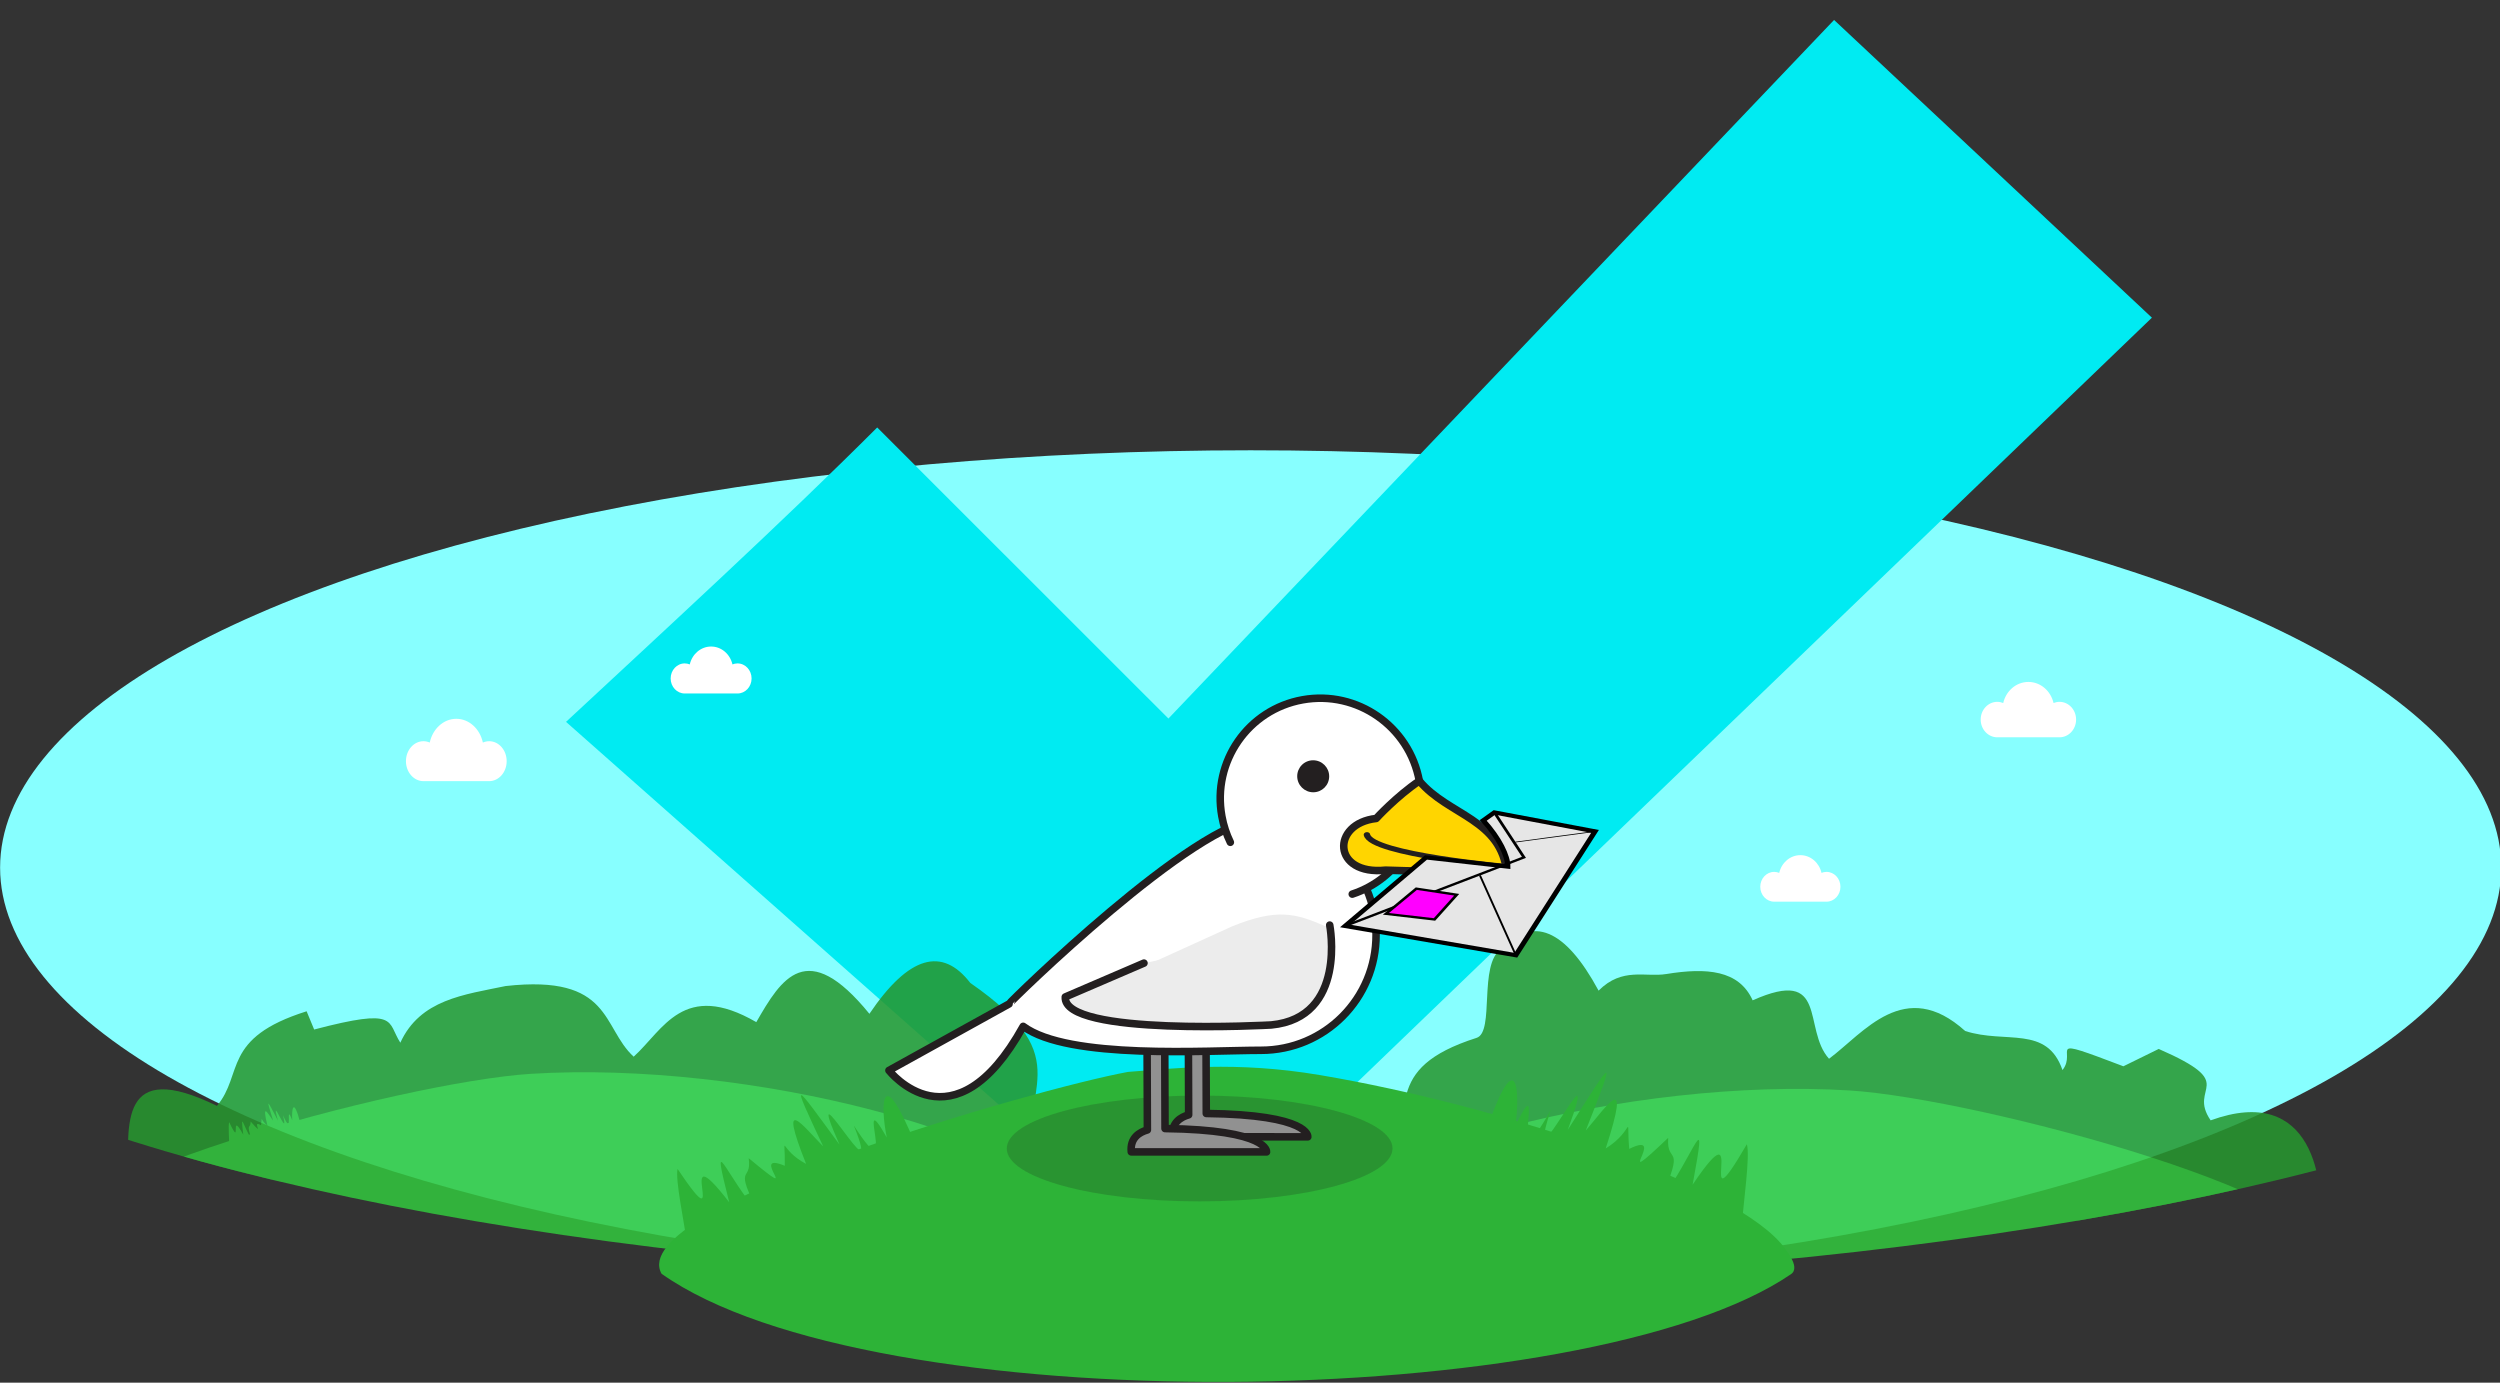 <?xml version="1.0" encoding="UTF-8" standalone="no"?>
<!-- Created with Inkscape (http://www.inkscape.org/) -->

<svg
   width="168.71mm"
   height="93.307mm"
   version="1.1"
   viewBox="0 0 168.71 93.307"
   id="svg30"
   sodipodi:docname="registration-confirmed.svg"
   inkscape:version="1.4.2 (2aeb623e1d, 2025-05-12)"
   xmlns:inkscape="http://www.inkscape.org/namespaces/inkscape"
   xmlns:sodipodi="http://sodipodi.sourceforge.net/DTD/sodipodi-0.dtd"
   xmlns="http://www.w3.org/2000/svg"
   xmlns:svg="http://www.w3.org/2000/svg">
  <rect x="0" y="0" width="168.71" height="93.307" fill="#333333" stroke="none"/>
  <sodipodi:namedview
     id="namedview30"
     pagecolor="#ffffff"
     bordercolor="#000000"
     borderopacity="0.25"
     inkscape:showpageshadow="2"
     inkscape:pageopacity="0.0"
     inkscape:pagecheckerboard="0"
     inkscape:deskcolor="#d1d1d1"
     inkscape:document-units="mm"
     inkscape:zoom="1.191994"
     inkscape:cx="176.59486"
     inkscape:cy="220.21924"
     inkscape:window-width="2256"
     inkscape:window-height="1425"
     inkscape:window-x="0"
     inkscape:window-y="40"
     inkscape:window-maximized="1"
     inkscape:current-layer="g13" />
  <defs
     id="defs1">
    <clipPath
       id="clipPath14">
      <ellipse
         transform="matrix(1 .028 -.014 1 0 0)"
         cx="106.13"
         cy="91.443"
         rx="117.86"
         ry="38.66"
         fill="#0ff"
         stroke-width=".322"
         id="ellipse1" />
    </clipPath>
  </defs>
  <g
     transform="matrix(.936 0 0 1 -12.419 -11.772)"
     style="mix-blend-mode:difference"
     id="g13">
    <ellipse
       cx="103.44"
       cy="70.321"
       rx="90.165"
       ry="28.162"
       fill="#4cffff"
       fill-opacity=".585"
       stroke-width=".24"
       id="ellipse2"
       style="fill:#87ffff;fill-opacity:1" />
    <path
       d="m76.513 40.619 20.996 19.643 47.992-47.144 22.916 20.092-70.548 63.532-43.792-36.256c6.958-6.054 15.718-13.582 22.436-19.868z"
       fill="#00fcfc"
       stroke-width=".274"
       id="path2"
       style="fill:#00ebf2;fill-opacity:1" />
    <g
       transform="matrix(.929 -.021 .013 .728 6.796 3.709)"
       clip-path="url(#clipPath14)"
       opacity=".861"
       id="g8">
      <path
         d="m80.205 119.5c0.783-2.441 0.814-1.175 0.656-0.19 0.78-1.756-0.323 1.803 0.762-0.354-0.751 2.427 1.272-2.153 0.332 0.564 1.046-1.826 1.165-2.081 0.377 0.052 0.445-0.571 1.068-1.639 0.396 0.517 0.642-0.431 0.478-0.979 0.494 0.055 0.883-0.466-0.516 1.208 0.834-0.225-0.08 0.76 0.385 0.107-0.258 1.684 0.82-1.218 1.152-2.635 0.71-0.383 1.361-2.249-0.091 1.458 1.195-0.986 0.055 0.325-0.147 1.538-0.222 2.224"
         fill="#32c63d"
         stroke-opacity="0"
         id="path3" />
      <path
         d="m15.274 121.06c-0.055-5.422-0.584-11.475 6.931-6.832 2.126-2.885 0.428-6.27 7.079-8.564l0.561 1.707c6.613-1.872 5.638-0.581 6.669 1.415 1.596-3.97 5.014-4.304 8.244-5.015 8.277-0.863 7.39 4.034 9.84 6.833 2.333-2.424 3.966-6.993 9.558-2.928 1.993-3.972 4.021-7.799 8.785-0.517 3.146-5.34 5.748-6.053 7.865-2.639 8.658 7.516 3.331 9.859 4.832 17.228z"
         fill="#26972e"
         stroke-width=".322"
         id="path4" />
      <path
         d="m9.068 127.45c-2.636-6.32 27.569-15.03 37.542-15.489 16.721-0.762 39.3 6.662 44.083 15.534 0.3 0.556 0.169 0.313 0.385 0.783 0.286 0.622 0.38 1.277-0.005 1.581-14.96 12.445-66.933 11.824-82.006-2.41z"
         fill="#32c63d"
         id="path5" />
      <path
         d="m28.658 116.04c-0.509-2.559-0.678-1.312-0.629-0.308-0.581-1.88 0.124 1.843-0.716-0.49 0.48 2.539-1.025-2.363-0.391 0.497-0.838-1.998-0.927-2.273-0.379-0.017-0.379-0.646-0.879-1.817-0.448 0.439-0.589-0.543-0.367-1.056-0.495-0.036-0.824-0.622 0.38 1.29-0.802-0.375-0.004 0.767-0.393 0.035 0.073 1.714-0.679-1.355-0.854-2.819-0.661-0.508-1.103-2.475-0.069 1.46-1.076-1.194-0.09 0.312-0.022 1.549-0.022 2.242"
         fill="#32c63d"
         stroke-opacity="0"
         id="path6" />
      <path
         d="m185.13 131.15c0.637-5.357-0.34-14.314-8.278-11.119-1.794-3.252 2.402-3.222-3.936-6.733l-2.763 1.528c-6.345-3.085-3.494-1.569-4.729 0.215-1.153-4.227-4.376-2.532-7.497-3.837-4.628-5.196-7.874-0.048-10.6 2.267-2.049-2.835 0.123-8.568-5.849-5.585-1.02-2.839-3.526-3.15-6.672-2.63-1.623 0.268-3.396-0.764-5.267 1.387-2.54-5.873-5.039-7.063-7.502-4.078-1.804 1.357-0.593 7.678-2.022 8.179-7.512 2.631-5.001 6.763-6.527 12.179z"
         fill="#26972e"
         stroke-width=".322"
         id="path7" />
      <path
         d="m185.95 134.06c2.81-6.166-27.129-16.584-37.082-17.608-16.687-1.711-39.454 4.425-44.481 13.02-0.315 0.538-0.177 0.303-0.407 0.761-0.303 0.605-0.415 1.255-0.039 1.581 14.602 13.284 66.552 15.615 82.008 2.247z"
         fill="#32c63d"
         id="path8" />
    </g>
    <g
       transform="matrix(.091 0 0 .091 -30.683 344.62)"
       fill="#fff"
       id="g12">
      <path
         d="m870.53-3108c-1.757 5e-4 -3.43 0.366-4.977 0.998-2.315-10.109-10.856-17.617-21.046-17.617-10.193-1e-4 -18.735 7.508-21.047 17.616-1.546-0.633-3.223-0.998-4.978-0.998-7.665 0-13.878 6.633-13.878 14.81 0 8.179 6.213 14.81 13.878 14.809 2.405 1e-4 14.43 1e-4 26.026 1e-4 11.594 1e-4 23.617 1e-4 26.023-1e-4 7.665 1e-4 13.878-6.63 13.878-14.81-7e-5 -8.176-6.214-14.81-13.878-14.81z"
         stroke-width=".24"
         id="path9" />
      <path
         d="m1930.1-3011.1c-1.399 0-2.731 0.272-3.962 0.745-1.843-7.543-8.642-13.146-16.754-13.146-8.115 2e-4 -14.915 5.603-16.755 13.146-1.231-0.472-2.566-0.745-3.963-0.745-6.102-1e-4 -11.048 4.95-11.048 11.052-1e-4 6.103 4.946 11.051 11.048 11.051 1.915 2e-4 11.487 0 20.718 1e-4 9.229-1e-4 18.801-1e-4 20.716-1e-4 6.101 0 11.048-4.947 11.048-11.051 0-6.101-4.947-11.051-11.048-11.052z"
         stroke-width=".185"
         id="path10" />
      <path
         d="m2114.7-3137.2c-1.665-6e-4 -3.249 0.324-4.715 0.886-2.192-8.975-10.282-15.642-19.934-15.642-9.655 1e-4 -17.746 6.667-19.936 15.642-1.464-0.562-3.053-0.886-4.715-0.886-7.261 2e-4 -13.146 5.89-13.146 13.15-2e-4 7.262 5.885 13.149 13.146 13.149 2.278 0 13.668-4e-4 24.652 0h24.649c7.26 0 13.146-5.887 13.146-13.149 0-7.26-5.886-13.149-13.145-13.15z"
         stroke-width=".22"
         id="path11" />
      <path
         d="m1067.3-3165.7c-1.412-5e-4 -2.756 0.275-3.999 0.752-1.86-7.614-8.723-13.269-16.91-13.269-8.191 1e-4 -15.054 5.655-16.912 13.269-1.242-0.477-2.59-0.752-4-0.752-6.159 2e-4 -11.152 4.997-11.152 11.155-2e-4 6.161 4.992 11.154 11.152 11.154 1.932 0 11.595-3e-4 20.912 0h20.91c6.158 0 11.151-4.994 11.151-11.154 0-6.158-4.993-11.155-11.151-11.155z"
         stroke-width=".187"
         id="path12" />
    </g>
  </g>
  <g
     transform="translate(-20.916 -11.772)"
     id="g30">
    <g
       transform="matrix(.929 -.021 .013 .728 55.479 5.136)"
       fill="#2db337"
       id="g29">
      <path
         d="m9.068 127.45c-2.636-6.32 27.402-16.349 34.13-17.724 3.212-0.208 7.777-0.817 13.939 0.696 13.174 3.233 30.299 11.029 33.557 17.074 0.3 0.556 0.169 0.313 0.385 0.783 0.286 0.622 0.38 1.277-0.005 1.581-14.96 12.445-66.933 11.824-82.006-2.41z"
         id="path13" />
      <g
         transform="translate(-1.046 .357)"
         id="g28">
        <path
           d="m63.354 117.01c-0.038 2.705-6.339 4.725-14.074 4.506-7.735-0.22-13.975-2.596-13.937-5.301 0.038-2.705 6.339-4.725 14.074-4.505 7.735 0.22 13.975 2.596 13.937 5.301z"
           fill="#1a1a1a"
           opacity=".2"
           stroke-width=".132"
           id="path14" />
        <g
           transform="matrix(.137 .004 -.002 .175 429.81 598.26)"
           id="g21">
          <g
             stroke="#231f20"
             stroke-linecap="round"
             stroke-linejoin="round"
             stroke-miterlimit="10"
             stroke-width="4"
             id="g20">
            <path
               d="m-2822.1-2705.7v-42.16c0-2.578 2.096-4.675 4.674-4.675 2.576 0 4.672 2.097 4.672 4.675v41.431c55.233 0.631 53.779 12.346 53.779 12.346h-71.706c-0.715-7.505 4.48-10.457 8.581-11.617z"
               fill="#919191"
               id="path15" />
            <path
               d="m-2844-2697.7v-42.16c0-2.579 2.096-4.674 4.675-4.674 2.583 0 4.679 2.095 4.679 4.674v41.426c55.227 0.636 53.772 12.352 53.772 12.352h-71.705c-0.718-7.507 4.482-10.457 8.579-11.618z"
               fill="#919191"
               id="path16" />
            <path
               d="m-2917.1-2764.4c-0.069-0.612 99.626-97.947 133.43-97.947 33.802 0 61.219 27.413 61.219 61.221 0 33.816-27.417 61.23-61.219 61.23-28.163 0-102.05 5.157-125.97-12.646-37.363 66.929-71.234 23.368-71.234 23.368z"
               fill="#fff"
               id="path17" />
            <path
               d="m-2735-2822.6c24.788-8.118 40.457-33.453 35.755-59.871-5.164-28.92-32.781-48.184-61.703-43.031-28.925 5.157-48.182 32.775-43.032 61.701 0.872 4.893 2.388 9.508 4.447 13.771"
               fill="#fff"
               id="path18" />
            <path
               d="m-2717.3-2835.3c-28.349 2.932-28.914-24.668-4.88-27.371 0 0 10.768-11.717 22.927-19.883 15.36 18.48 43.516 19.977 46.341 49.161z"
               fill="#ffd500"
               id="path19" />
            <path
               d="m-2747-2806.2s9.356 48.997-31.167 52.895c0 0-110.68 6.229-109.11-14.807l41.761-17.929"
               fill="#ececec"
               id="path20" />
          </g>
          <circle
             cx="-2755.5"
             cy="-2885"
             r="8.473"
             fill="#231f20"
             id="circle20" />
          <path
             d="m-2843.7-2785.1 45.167-20.505c23.554-9.45 33.277-6.973 49.405 0.091l-1.613 16.091z"
             fill="#ececec"
             stroke-width="2.071"
             id="path21" />
        </g>
        <path
           d="m72.088 91.14s-9.92-1.399-10.187-3.255"
           fill="none"
           stroke="#231f20"
           stroke-linecap="round"
           stroke-linejoin="round"
           stroke-miterlimit="10"
           stroke-width=".466"
           id="path22" />
        <g
           stroke="#000"
           id="g27">
          <path
             d="m66.164 90.119-5.966 6.181 12.358 3.068 5.914-11.308-7.284-1.966-0.821 0.715c1.148 1.665 1.745 3.367 1.723 4.332z"
             fill="#e6e6e6"
             stroke-width=".384"
             id="path23" />
          <path
             d="m60.198 96.3 13.076-5.983-2.087-4.223"
             fill="none"
             stroke-width=".216"
             id="path24" />
          <path
             d="m65.418 92.992-2.242 2.268 3.523 0.623 1.644-2.243z"
             fill="#f0f"
             stroke-width=".216"
             id="path25" />
          <path
             d="m72.556 99.368-2.502-7.478"
             fill="none"
             stroke-width=".144"
             id="path26" />
          <path
             d="m72.679 88.884 5.791-0.823"
             fill="none"
             stroke-width=".072"
             id="path27" />
        </g>
      </g>
      <path
         d="m27.652 115.95c-2.353-7.73-2.504-3.76-2.052-0.654-2.372-5.58 0.937 5.687-2.377-1.179 2.255 7.683-3.899-6.869-1.067 1.74-3.207-5.821-3.568-6.634-1.185 0.131-1.373-1.831-3.281-5.238-1.264 1.588-1.996-1.407-1.46-3.114-1.551 0.129-2.752-1.538 1.568 3.837-2.61-0.78 0.218 2.392-1.214 0.302 0.739 5.307-2.52-3.893-3.504-8.372-2.211-1.262-4.177-7.179 0.223 4.584-3.708-3.2-0.186 1.016 0.397 4.841 0.602 7"
         stroke-opacity="0"
         stroke-width="3.139"
         id="path28" />
      <path
         d="m69.029 116.3c2.394-8.563 2.656-4.211 2.236-0.787 2.468-6.204-0.89 6.274 2.58-1.373-2.288 8.509 4.112-7.669 1.214 1.874 3.378-6.497 3.755-7.401 1.303 0.104 1.462-2.055 3.474-5.859 1.426 1.701 2.156-1.611 1.526-3.466 1.706 0.09 2.983-1.78-1.628 4.264 2.845-0.943-0.181 2.632 1.339 0.291-0.683 5.85 2.671-4.357 3.642-9.306 2.396-1.459 4.41-8.019-0.134 5.04 3.992-3.636 0.229 1.109-0.318 5.327-0.491 7.703"
         stroke-opacity="0"
         stroke-width="3.447"
         id="path29" />
    </g>
  </g>
</svg>
